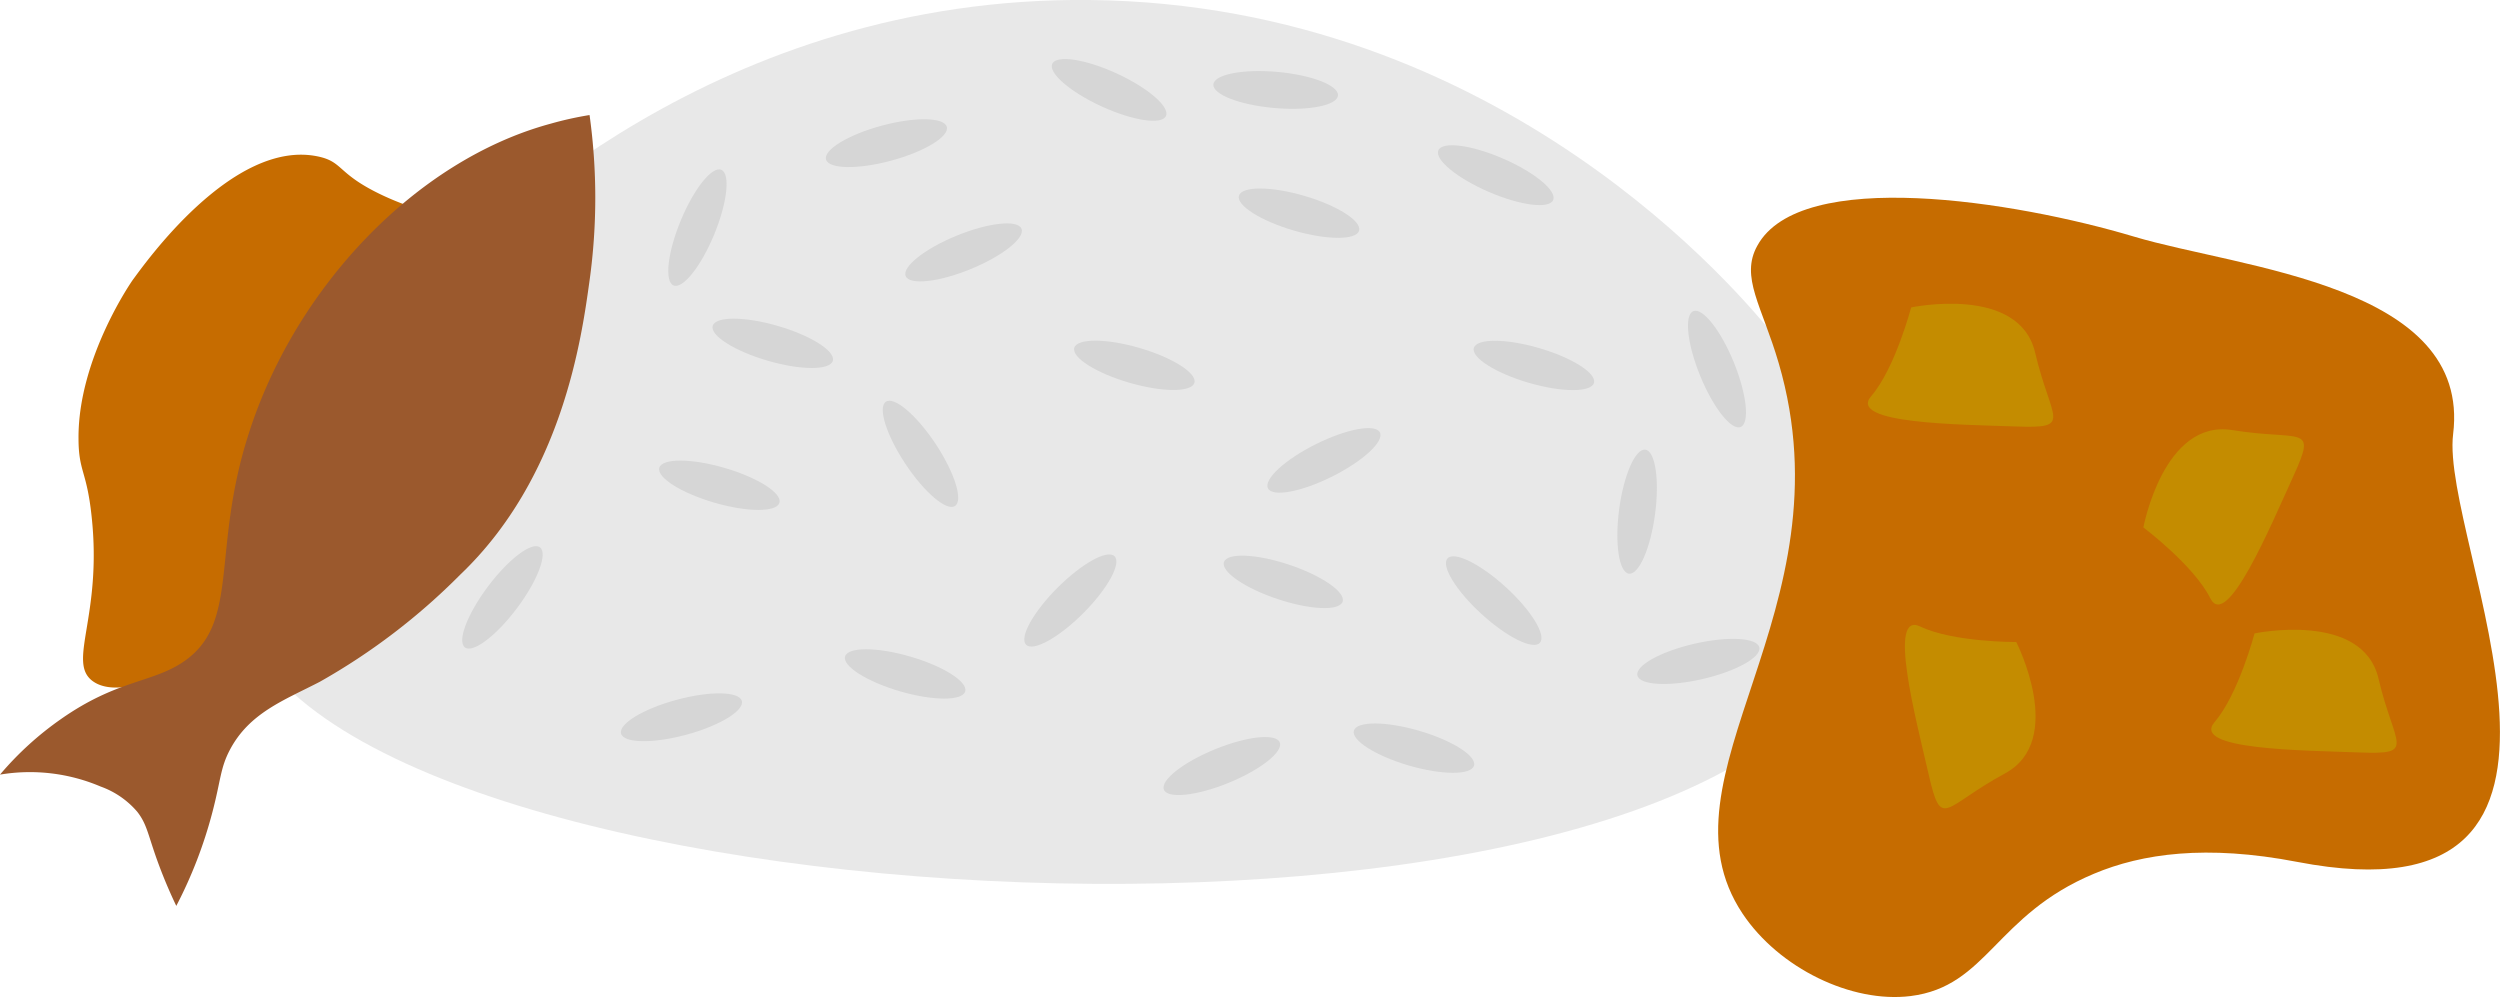 <svg xmlns="http://www.w3.org/2000/svg" viewBox="0 0 173.86 69.34"><defs><style>.cls-1{fill:#e8e8e8;}.cls-2{fill:#d6d6d6;}.cls-3{fill:#c66c00;}.cls-4{fill:#c48c00;}.cls-5{fill:#9b592d;}</style></defs><g id="Layer_2" data-name="Layer 2"><g id="Layer_1-2" data-name="Layer 1"><path class="cls-1" d="M29.23,20.6C33.71,15.81,50.05-.25,75.74,0c28.74.28,45.56,20.73,47.71,23.44,3.63,5.36,8.35,14,5.47,21.25-10,25.2-106.73,20-112.29-2.22C15,35.84,21.51,28.85,29.23,20.6Z"/><ellipse class="cls-2" cx="90.34" cy="14.83" rx="1.26" ry="4.35" transform="translate(50.85 97.42) rotate(-73.77)"/><ellipse class="cls-2" cx="67.01" cy="17.56" rx="4.35" ry="1.26" transform="translate(-1.66 26.65) rotate(-22.23)"/><ellipse class="cls-2" cx="103.88" cy="41.76" rx="1.26" ry="4.35" transform="translate(2.96 90.25) rotate(-47.56)"/><ellipse class="cls-2" cx="78.89" cy="25.41" rx="1.26" ry="4.35" transform="translate(32.44 94.05) rotate(-73.77)"/><ellipse class="cls-2" cx="64.02" cy="31.57" rx="1.26" ry="4.35" transform="translate(-6.79 40.62) rotate(-33.54)"/><ellipse class="cls-2" cx="74.44" cy="41.76" rx="4.35" ry="1.26" transform="translate(-7.73 64.87) rotate(-45)"/><ellipse class="cls-2" cx="50.03" cy="33.75" rx="1.26" ry="4.35" transform="translate(3.64 72.35) rotate(-73.77)"/><ellipse class="cls-2" cx="89.25" cy="40.47" rx="1.26" ry="4.35" transform="translate(22.61 112.32) rotate(-71.55)"/><ellipse class="cls-2" cx="113.86" cy="35.59" rx="4.35" ry="1.26" transform="translate(63.61 143.78) rotate(-82.45)"/><ellipse class="cls-2" cx="32.93" cy="25.46" rx="1.26" ry="4.35" transform="translate(-0.72 49.96) rotate(-73.77)"/><ellipse class="cls-2" cx="34.95" cy="41.54" rx="4.35" ry="1.26" transform="translate(-19.26 44.58) rotate(-53.13)"/><ellipse class="cls-2" cx="62.95" cy="46.87" rx="1.26" ry="4.35" transform="translate(0.35 94.21) rotate(-73.77)"/><ellipse class="cls-2" cx="106.68" cy="25.41" rx="1.26" ry="4.35" transform="translate(52.46 120.74) rotate(-73.77)"/><ellipse class="cls-2" cx="84.97" cy="53.28" rx="4.35" ry="1.26" transform="translate(-13.84 36.1) rotate(-22.23)"/><ellipse class="cls-2" cx="48.51" cy="15.83" rx="4.35" ry="1.26" transform="translate(15.36 54.63) rotate(-67.57)"/><ellipse class="cls-2" cx="77.13" cy="6.26" rx="1.26" ry="4.35" transform="translate(39.25 73.73) rotate(-65.33)"/><ellipse class="cls-2" cx="92.07" cy="32.02" rx="4.35" ry="1.26" transform="translate(-4.61 44.46) rotate(-26.51)"/><ellipse class="cls-2" cx="104.02" cy="12.19" rx="1.26" ry="4.35" transform="translate(51.46 102.77) rotate(-66.56)"/><ellipse class="cls-2" cx="119.41" cy="25.67" rx="1.26" ry="4.35" transform="translate(-0.84 47.08) rotate(-22.23)"/><ellipse class="cls-2" cx="98.34" cy="52.02" rx="1.26" ry="4.35" transform="translate(20.9 131.91) rotate(-73.77)"/><ellipse class="cls-2" cx="47.39" cy="49.89" rx="4.35" ry="1.26" transform="translate(-11.36 14.06) rotate(-15.1)"/><ellipse class="cls-2" cx="61.65" cy="9.96" rx="4.35" ry="1.26" transform="translate(-0.47 16.4) rotate(-15.1)"/><ellipse class="cls-2" cx="88.71" cy="6.26" rx="1.26" ry="4.35" transform="translate(74.61 94.06) rotate(-84.91)"/><ellipse class="cls-2" cx="53.75" cy="23.88" rx="1.26" ry="4.35" transform="translate(15.79 68.81) rotate(-73.77)"/><ellipse class="cls-2" cx="27.01" cy="35.59" rx="4.35" ry="1.26" transform="translate(-16.2 24.22) rotate(-38.06)"/><ellipse class="cls-2" cx="118.11" cy="46" rx="4.35" ry="1.26" transform="translate(-7.31 27.68) rotate(-12.97)"/><path class="cls-3" d="M122.21,17.09c3-5.49,17.9-3.11,26.18-.64,7.43,2.23,23.49,3.35,22.21,13.74-.92,7.43,13.11,34.37-10.84,29.75-6.34-1.22-10.79-.58-14.13.82-6.89,2.88-7.41,7.84-12.76,8.51-4.09.51-9.15-1.93-11.69-5.74-6.35-9.54,7.57-21,2.52-38.27C122.54,21.28,121,19.27,122.21,17.09Z"/><path class="cls-4" d="M132.91,21.38s7.51-1.59,8.62,3.14,2.68,5.28-1.3,5.14-11.76-.19-10.1-2.11S132.91,21.38,132.91,21.38Z"/><path class="cls-4" d="M149.06,36.68s1.4-7.55,6.19-6.77,5.91-.46,4.26,3.16-4.66,10.81-5.8,8.53S149.06,36.68,149.06,36.68Z"/><path class="cls-4" d="M140.22,44.65s3.49,6.83-.79,9.14-4.4,4-5.3.08-2.88-11.4-.59-10.3S140.22,44.65,140.22,44.65Z"/><path class="cls-4" d="M156.79,44.05s7.51-1.58,8.62,3.14,2.68,5.29-1.3,5.14-11.76-.18-10.1-2.11S156.79,44.05,156.79,44.05Z"/><path class="cls-3" d="M26.62,13.59c-3.21-1.51-2.71-2.33-4.51-2.71C16.16,9.63,10,18.44,9.23,19.47c0,0-3.8,5.41-3.77,11,0,2.35.57,2.23.91,5.43.76,7-1.73,10.15.08,11.47s6-.51,8.29-2.58c1.56-1.38,1.7-2.42,3.81-3.92,1.52-1.07,2.72-1.92,4.31-2,2.18-.09,6.22,1.19,6.86,1l.21-.08c2.13-.92,1.48-3,5-12.25a16.46,16.46,0,0,0,1.46-7.32,6.32,6.32,0,0,0-.52-2.88C34.47,15,31.35,15.8,26.62,13.59Z"/><path class="cls-5" d="M41,8a41.8,41.8,0,0,1,0,11.51c-.55,4-1.89,13.69-9,20.46a44.63,44.63,0,0,1-9.77,7.45c-2.47,1.28-4.89,2.15-6.25,4.74-.66,1.26-.62,2.07-1.2,4.29A31.11,31.11,0,0,1,12.26,63a34,34,0,0,1-1.36-3.26c-.62-1.74-.69-2.43-1.35-3.28A6,6,0,0,0,7,54.7a12.56,12.56,0,0,0-7-.83A22.19,22.19,0,0,1,4.25,50c3.84-2.69,6.24-2.51,8.39-3.9,4.13-2.68,2-7.71,4.66-15.95,3.21-10.09,11.58-19,21-21.55A23.88,23.88,0,0,1,41,8Z"/></g></g></svg>